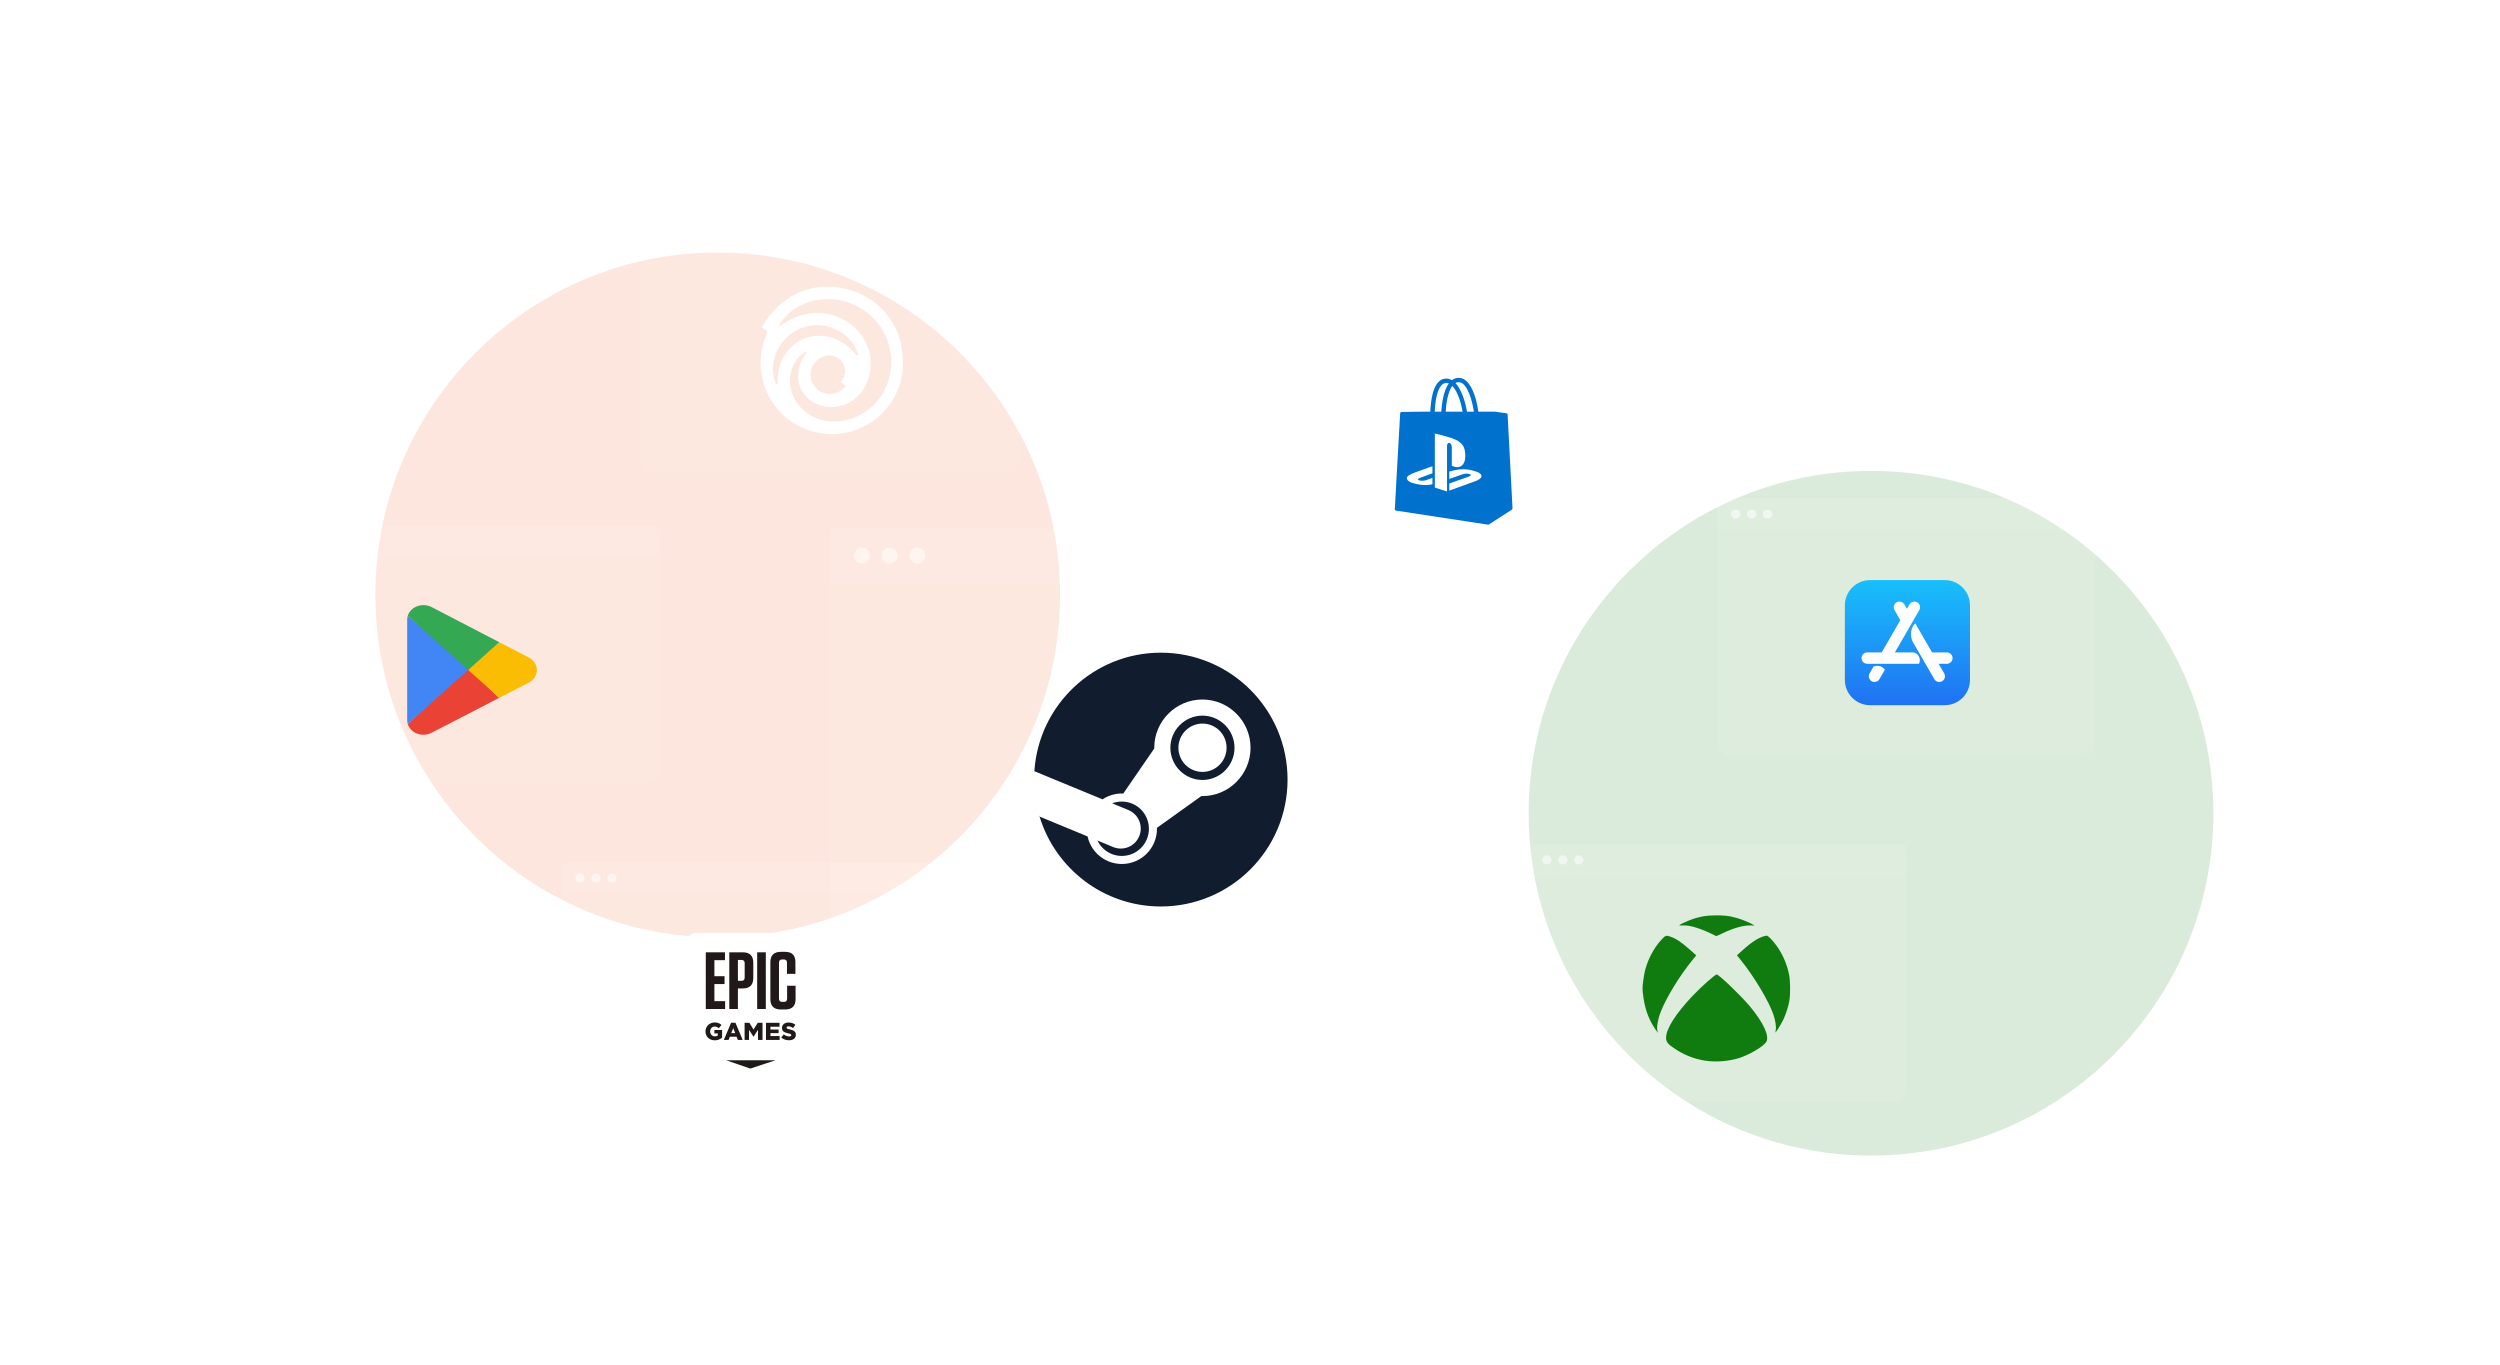 <svg width="1099" height="600" viewBox="0 0 1099 600" fill="none" xmlns="http://www.w3.org/2000/svg">
<g filter="url(#filter0_f_5796_19342)">
<circle cx="315.5" cy="261.5" r="150.5" fill="#F15A23" fill-opacity="0.15"/>
</g>
<g filter="url(#filter1_f_5796_19342)">
<circle cx="822.5" cy="357.5" r="150.5" fill="#107C10" fill-opacity="0.15"/>
</g>
<g filter="url(#filter2_b_5796_19342)">
<rect x="365" y="232" width="289" height="197" rx="5" fill="white" fill-opacity="0.07"/>
<rect x="365" y="232" width="289" height="24.407" fill="white" fill-opacity="0.06"/>
<ellipse cx="378.927" cy="244.204" rx="3.482" ry="3.487" fill="white" fill-opacity="0.52"/>
<ellipse cx="391.115" cy="244.204" rx="3.482" ry="3.487" fill="white" fill-opacity="0.52"/>
<ellipse cx="403.302" cy="244.204" rx="3.482" ry="3.487" fill="white" fill-opacity="0.52"/>
<g clip-path="url(#clip0_5796_19342)">
<path d="M456.93 358.746C463.814 381.73 485.104 398.491 510.298 398.491C541.066 398.491 566.009 373.514 566.009 342.703C566.009 311.893 541.066 286.916 510.298 286.916C480.774 286.916 456.615 309.916 454.707 338.997C458.318 345.059 459.719 348.809 456.927 358.746H456.93Z" fill="url(#paint0_linear_5796_19342)"/>
<path d="M507.429 328.73L507.434 329.006L493.802 348.836C491.594 348.735 489.38 349.124 487.277 349.991C486.361 350.363 485.487 350.831 484.669 351.385L454.733 339.03C454.733 339.03 454.04 350.442 456.927 358.946L478.09 367.691C479.134 372.447 482.407 376.617 487.216 378.622C490.999 380.196 495.251 380.202 499.039 378.639C502.826 377.076 505.839 374.071 507.416 370.285C508.258 368.268 508.663 366.096 508.607 363.911L528.094 349.956L528.573 349.964C540.246 349.964 549.734 340.435 549.734 328.73C549.734 317.025 540.263 307.531 528.573 307.507C516.905 307.507 507.411 317.025 507.411 328.73H507.429ZM504.156 368.915C501.624 375.017 494.639 377.888 488.569 375.355C485.875 374.221 483.691 372.135 482.434 369.494L489.323 372.353C490.387 372.796 491.528 373.026 492.681 373.027C493.833 373.029 494.975 372.804 496.041 372.363C497.106 371.923 498.075 371.277 498.891 370.462C499.707 369.647 500.355 368.678 500.797 367.613C501.693 365.459 501.698 363.037 500.812 360.879C499.926 358.721 498.22 357.004 496.071 356.105L488.933 353.15C491.68 352.104 494.803 352.069 497.724 353.284C500.684 354.509 502.947 356.818 504.159 359.769C505.371 362.721 505.364 365.975 504.142 368.915M528.592 342.878C524.851 342.868 521.267 341.373 518.625 338.722C515.982 336.071 514.497 332.479 514.493 328.734C514.498 324.989 515.983 321.398 518.626 318.748C521.268 316.097 524.852 314.604 528.592 314.593C532.332 314.603 535.917 316.096 538.56 318.746C541.203 321.397 542.689 324.988 542.694 328.734C542.69 332.48 541.204 336.072 538.561 338.723C535.918 341.375 532.333 342.868 528.592 342.878ZM518.028 328.711C518.025 325.897 519.139 323.197 521.124 321.204C523.109 319.212 525.802 318.09 528.613 318.085C534.454 318.085 539.205 322.845 539.205 328.711C539.206 331.526 538.091 334.226 536.105 336.218C534.119 338.21 531.424 339.331 528.613 339.333C525.802 339.329 523.109 338.208 521.124 336.216C519.139 334.225 518.026 331.525 518.028 328.711Z" fill="white"/>
</g>
</g>
<g filter="url(#filter3_b_5796_19342)">
<rect x="556" y="135" width="166" height="113" rx="5" fill="white" fill-opacity="0.07"/>
<rect x="556" y="135" width="166" height="14" fill="white" fill-opacity="0.06"/>
<circle cx="564" cy="142" r="2" fill="white" fill-opacity="0.52"/>
<circle cx="571" cy="142" r="2" fill="white" fill-opacity="0.52"/>
<circle cx="578" cy="142" r="2" fill="white" fill-opacity="0.52"/>
<g clip-path="url(#clip1_5796_19342)">
<path fill-rule="evenodd" clip-rule="evenodd" d="M662.74 182.118C662.74 181.854 662.477 181.642 662.215 181.695L657.12 180.955H656.962H649.871C649.451 177.626 648.191 172.024 645.774 168.801C644.461 167.004 642.886 166.106 641.205 166.106C640.154 166.106 639.104 166.476 638.263 167.11C637.423 166.581 636.372 166.37 635.374 166.423C630.542 166.898 629.071 174.033 628.756 180.955C624.554 180.955 620.3 181.008 616.098 181.114C615.783 181.114 615.52 181.325 615.52 181.642C615.415 183.598 614.942 191.207 614.312 202.939C613.629 215.358 613.261 222.122 613.156 223.919C613.156 224.183 613.366 224.394 613.629 224.447L633.956 227.565L654.073 230.63C654.231 230.63 654.389 230.63 654.546 230.524L664.473 224.13C664.789 223.972 664.946 223.654 664.894 223.285L662.74 182.118ZM641.205 168.008C642.203 168.061 643.148 168.537 643.726 169.329C646.195 172.024 647.403 177.732 647.928 180.955H644.881C644.199 176.675 642.465 171.232 639.839 168.378C640.259 168.114 640.785 168.008 641.205 168.008ZM638.421 169.646C640.732 172.024 642.308 176.992 642.938 180.955H635.532C635.742 177.309 636.477 172.236 638.421 169.646ZM629.702 208.065L624.187 210.073C623.241 210.443 623.084 210.919 623.871 211.183C624.922 211.447 626.025 211.394 627.075 211.024L629.702 210.073V212.874L629.176 212.98C626.445 213.455 623.609 213.191 620.93 212.293C618.356 211.553 617.884 210.02 619.092 209.122C619.985 208.541 620.983 208.065 622.033 207.695L629.702 204.947V208.065ZM635.637 168.325C636.057 168.272 636.53 168.325 636.898 168.537C634.482 171.866 633.799 177.679 633.589 180.955H630.7C631.067 173.134 632.801 168.589 635.637 168.325ZM636.11 196.122V216.045L630.752 214.354V190.573C633.221 191.102 635.69 191.789 638.106 192.581C642.623 194.167 644.146 196.069 644.146 200.455C644.146 204.736 641.52 206.374 638.211 204.736V196.809C638.211 195.858 638.053 195.012 637.16 194.748C636.53 194.589 636.11 195.171 636.11 196.122ZM650.974 210.073C650.344 210.866 648.768 211.447 648.768 211.447L637.108 215.675V212.557L645.722 209.492C646.667 209.122 646.825 208.646 646.037 208.382C644.987 208.118 643.884 208.171 642.833 208.541L637.108 210.549V207.325L637.423 207.22C638.736 206.797 640.049 206.533 641.415 206.374C643.936 206.11 646.457 206.427 648.821 207.272C651.342 208.065 651.605 209.281 650.974 210.073Z" fill="#0072CE"/>
</g>
</g>
<g filter="url(#filter4_b_5796_19342)">
<rect x="672" y="371" width="166" height="113" rx="5" fill="white" fill-opacity="0.07"/>
<rect x="672" y="371" width="166" height="14" fill="white" fill-opacity="0.06"/>
<circle cx="680" cy="378" r="2" fill="white" fill-opacity="0.52"/>
<circle cx="687" cy="378" r="2" fill="white" fill-opacity="0.52"/>
<circle cx="694" cy="378" r="2" fill="white" fill-opacity="0.52"/>
<g clip-path="url(#clip2_5796_19342)">
<path d="M751.265 466.48C746.267 466.007 741.207 464.231 736.86 461.425C733.218 459.075 732.396 458.108 732.396 456.179C732.396 452.305 736.702 445.518 744.069 437.783C748.252 433.389 754.08 428.241 754.71 428.38C755.936 428.651 765.732 438.104 769.4 442.555C775.199 449.59 777.864 455.352 776.509 457.921C775.48 459.873 769.091 463.69 764.398 465.156C760.53 466.365 755.449 466.877 751.265 466.48ZM727.476 452.151C724.449 447.557 722.92 443.035 722.182 436.493C721.938 434.334 722.024 433.099 722.735 428.664C723.619 423.144 726.799 416.75 730.623 412.819C732.25 411.147 732.395 411.103 734.38 411.767C736.785 412.572 739.357 414.33 743.346 417.899L745.676 419.983L744.402 421.528C738.499 428.697 732.268 438.866 729.923 445.155C728.648 448.572 728.136 452.003 728.686 453.432C729.056 454.398 728.716 454.038 727.472 452.153L727.476 452.151ZM780.605 452.932C780.904 451.488 780.526 448.837 779.64 446.161C777.72 440.368 771.304 429.592 765.412 422.264L763.557 419.957L765.564 418.135C768.184 415.755 770.003 414.33 771.967 413.119C773.515 412.164 775.728 411.319 776.68 411.319C777.266 411.319 779.331 413.445 780.998 415.758C783.58 419.339 785.479 423.688 786.441 428.209C787.063 431.134 787.115 437.386 786.541 440.303C786.066 442.696 785.071 445.798 784.106 447.903C783.374 449.479 781.572 452.541 780.78 453.538C780.373 454.051 780.373 454.05 780.599 452.944L780.605 452.932ZM751.8 410.225C749.081 408.86 744.887 407.394 742.57 406.999C741.759 406.861 740.373 406.782 739.493 406.827C737.581 406.923 737.666 406.824 740.732 405.391C743.281 404.2 745.408 403.499 748.296 402.899C751.542 402.224 757.647 402.217 760.842 402.883C764.292 403.603 768.356 405.099 770.645 406.494L771.327 406.907L769.766 406.829C766.662 406.674 762.139 407.915 757.283 410.251C755.818 410.957 754.545 411.52 754.452 411.505C754.359 411.487 753.165 410.912 751.797 410.225H751.8Z" fill="#107C10"/>
</g>
</g>
<g filter="url(#filter5_b_5796_19342)">
<rect x="124" y="231" width="166" height="113" rx="5" fill="white" fill-opacity="0.07"/>
<rect x="124" y="231" width="166" height="14" fill="white" fill-opacity="0.06"/>
<circle cx="132" cy="238" r="2" fill="white" fill-opacity="0.52"/>
<circle cx="139" cy="238" r="2" fill="white" fill-opacity="0.52"/>
<circle cx="146" cy="238" r="2" fill="white" fill-opacity="0.52"/>
<g clip-path="url(#clip3_5796_19342)">
<path d="M205.617 293.225L179.234 318.276C179.531 319.227 180.063 320.105 180.791 320.842C181.519 321.578 182.423 322.154 183.434 322.525C184.445 322.897 185.536 323.054 186.625 322.984C187.713 322.915 188.769 322.621 189.713 322.124L219.398 306.802L205.617 293.225Z" fill="#EA4335"/>
<path d="M232.299 288.966L219.461 282.303L205.012 293.795L219.52 306.766L232.259 300.173C233.388 299.638 234.333 298.833 234.993 297.845C235.653 296.857 236.001 295.724 236.001 294.57C236.001 293.415 235.653 292.283 234.993 291.295C234.333 290.307 233.388 289.502 232.259 288.966H232.299Z" fill="#FBBC04"/>
<path d="M179.236 270.74C179.077 271.274 178.997 271.825 179 272.379V316.637C179.002 317.19 179.081 317.741 179.236 318.276L206.523 293.866L179.236 270.74Z" fill="#4285F4"/>
<path d="M205.814 294.507L219.457 282.303L189.811 266.909C188.696 266.317 187.427 266.003 186.135 266C184.574 265.997 183.055 266.457 181.809 267.31C180.563 268.162 179.659 269.36 179.234 270.722L205.814 294.507Z" fill="#34A853"/>
</g>
</g>
<g filter="url(#filter6_b_5796_19342)">
<rect x="247" y="379" width="166" height="113" rx="5" fill="white" fill-opacity="0.07"/>
<rect x="247" y="379" width="166" height="14" fill="white" fill-opacity="0.06"/>
<circle cx="255" cy="386" r="2" fill="white" fill-opacity="0.52"/>
<circle cx="262" cy="386" r="2" fill="white" fill-opacity="0.52"/>
<circle cx="269" cy="386" r="2" fill="white" fill-opacity="0.52"/>
<g clip-path="url(#clip4_5796_19342)">
<mask id="mask0_5796_19342" style="mask-type:luminance" maskUnits="userSpaceOnUse" x="277" y="396" width="105" height="93">
<path d="M277.941 396.849H381.779V488.122H277.941V396.849Z" fill="white"/>
</mask>
<g mask="url(#mask0_5796_19342)">
<path fill-rule="evenodd" clip-rule="evenodd" d="M352.914 410H307.085C303.371 410 302 411.371 302 415.089V459.944C302 460.364 302.017 460.755 302.054 461.117C302.139 461.929 302.155 462.715 302.909 463.61C302.983 463.698 303.753 464.271 303.753 464.271C304.167 464.474 304.45 464.624 304.917 464.812L327.484 474.269C328.656 474.807 329.146 475.016 329.997 474.999V474.999C329.998 474.999 329.999 474.999 330 474.999C330.001 474.999 330.002 474.999 330.003 474.999V474.999C330.854 475.016 331.344 474.807 332.516 474.269L355.082 464.812C355.55 464.624 355.833 464.474 356.247 464.271C356.247 464.271 357.017 463.698 357.091 463.61C357.845 462.715 357.861 461.929 357.946 461.117C357.983 460.755 358 460.364 358 459.944V415.089C358 411.371 356.629 410 352.914 410Z" fill="white"/>
<path d="M349.845 455.096L349.834 455.2L349.824 455.313L349.803 455.417L349.772 455.52L349.752 455.613L349.721 455.717L349.68 455.81L349.638 455.893L349.598 455.986L349.546 456.069L349.494 456.151L349.433 456.234L349.381 456.317L349.32 456.389L349.247 456.462L349.186 456.524L349.103 456.596L349.031 456.658L348.948 456.721L348.866 456.772L348.784 456.834L348.691 456.885L348.598 456.927L348.506 456.978L348.403 457.02L348.3 457.061L348.197 457.092L348.094 457.123L348.001 457.154L347.898 457.175L347.806 457.196L347.713 457.216L347.61 457.237L347.507 457.247L347.414 457.258L347.311 457.268L347.198 457.279L347.095 457.289H346.992H346.879H346.765H346.662L346.56 457.279H346.446L346.344 457.268L346.24 457.258L346.127 457.247L346.024 457.227L345.921 457.216L345.818 457.196L345.715 457.175L345.612 457.154L345.509 457.134L345.406 457.103L345.313 457.082L345.211 457.051L345.108 457.02L345.015 456.978L344.912 456.947L344.819 456.917L344.717 456.875L344.624 456.834L344.531 456.792L344.438 456.741L344.345 456.7L344.253 456.648L344.171 456.596L344.078 456.545L343.996 456.493L343.913 456.441L343.831 456.379L343.749 456.317L343.666 456.255L343.584 456.193L343.511 456.131L343.429 456.058L343.491 455.976L343.563 455.903L343.625 455.82L343.697 455.738L343.759 455.665L343.82 455.582L343.893 455.5L343.954 455.427L344.027 455.344L344.088 455.272L344.16 455.189L344.222 455.106L344.284 455.034L344.356 454.951L344.418 454.868L344.49 454.796L344.552 454.713L344.634 454.775L344.726 454.837L344.809 454.9L344.902 454.962L344.984 455.013L345.077 455.075L345.159 455.127L345.252 455.168L345.334 455.22L345.427 455.262L345.52 455.303L345.612 455.344L345.705 455.375L345.798 455.417L345.901 455.448L346.004 455.479L346.096 455.51L346.199 455.531L346.302 455.551L346.405 455.572L346.518 455.582L346.622 455.603H346.725L346.838 455.613H346.941H347.064L347.177 455.603L347.281 455.582L347.373 455.562L347.466 455.541L347.548 455.51L347.62 455.469L347.703 455.407L347.764 455.334L347.806 455.251L347.837 455.158L347.847 455.055V455.034L347.837 454.91L347.795 454.806L347.744 454.734L347.672 454.672L347.589 454.61L347.507 454.568L347.414 454.527L347.311 454.486L347.188 454.434L347.116 454.413L347.034 454.393L346.941 454.361L346.848 454.341L346.745 454.31L346.642 454.289L346.529 454.258L346.426 454.237L346.313 454.206L346.21 454.186L346.106 454.155L346.004 454.134L345.901 454.103L345.808 454.072L345.705 454.051L345.612 454.02L345.52 453.989L345.427 453.958L345.313 453.917L345.211 453.875L345.108 453.834L345.004 453.792L344.912 453.741L344.809 453.689L344.726 453.637L344.634 453.586L344.552 453.523L344.469 453.472L344.397 453.41L344.325 453.337L344.253 453.265L344.191 453.192L344.13 453.12L344.078 453.048L344.027 452.965L343.975 452.872L343.933 452.8L343.902 452.717L343.872 452.624L343.841 452.541L343.82 452.438L343.8 452.344L343.789 452.241L343.779 452.138L343.769 452.024V451.91V451.889V451.786L343.779 451.682L343.789 451.589L343.8 451.486L343.82 451.393L343.841 451.3L343.872 451.206L343.893 451.113L343.933 451.02L343.975 450.927L344.016 450.834L344.067 450.741L344.119 450.648L344.181 450.565L344.243 450.482L344.314 450.399L344.387 450.327L344.459 450.244L344.541 450.172L344.613 450.12L344.696 450.058L344.778 449.996L344.86 449.944L344.953 449.892L345.046 449.851L345.138 449.799L345.231 449.758L345.334 449.727L345.437 449.686L345.53 449.655L345.612 449.634L345.705 449.613L345.798 449.592L345.901 449.572L345.993 449.551L346.096 449.541L346.199 449.53L346.302 449.52L346.405 449.51H346.508H346.622H346.735H346.848L346.961 449.52L347.074 449.53H347.177L347.291 449.541L347.394 449.561L347.507 449.572L347.61 449.592L347.703 449.613L347.806 449.634L347.908 449.655L348.001 449.675L348.104 449.706L348.197 449.737L348.289 449.758L348.393 449.799L348.485 449.83L348.578 449.872L348.67 449.913L348.774 449.955L348.866 450.006L348.948 450.048L349.041 450.099L349.134 450.151L349.216 450.203L349.309 450.265L349.391 450.317L349.474 450.379L349.556 450.441L349.638 450.503L349.577 450.586L349.525 450.668L349.464 450.751L349.402 450.834L349.34 450.927L349.288 451.01L349.226 451.093L349.165 451.175L349.113 451.258L349.052 451.341L348.99 451.424L348.938 451.507L348.877 451.6L348.814 451.682L348.753 451.765L348.701 451.848L348.64 451.931L348.557 451.869L348.465 451.817L348.382 451.765L348.3 451.703L348.207 451.662L348.124 451.61L348.032 451.569L347.95 451.527L347.857 451.486L347.775 451.444L347.682 451.413L347.6 451.372L347.486 451.341L347.383 451.31L347.281 451.279L347.177 451.258L347.074 451.238L346.972 451.217L346.869 451.206L346.765 451.196L346.673 451.186H346.57H346.446L346.333 451.206L346.23 451.227L346.137 451.248L346.055 451.289L345.983 451.331L345.89 451.413L345.828 451.507L345.788 451.6L345.777 451.703V451.724L345.788 451.858L345.839 451.972L345.88 452.034L345.952 452.107L346.045 452.158L346.127 452.21L346.23 452.251L346.344 452.293L346.467 452.334L346.549 452.355L346.631 452.386L346.725 452.407L346.817 452.438L346.92 452.458L347.034 452.489L347.147 452.52L347.26 452.552L347.373 452.572L347.476 452.603L347.589 452.634L347.693 452.655L347.795 452.686L347.898 452.717L347.991 452.748L348.094 452.779L348.187 452.81L348.279 452.841L348.393 452.882L348.496 452.934L348.598 452.975L348.701 453.027L348.794 453.079L348.887 453.13L348.969 453.182L349.052 453.244L349.134 453.296L349.216 453.368L349.299 453.441L349.371 453.523L349.443 453.596L349.504 453.679L349.567 453.772L349.618 453.854L349.669 453.948L349.711 454.03L349.742 454.123L349.772 454.217L349.793 454.31L349.814 454.413L349.834 454.517L349.845 454.62L349.855 454.734V454.848V454.868V454.982L349.845 455.096ZM342.623 457.165H342.519H342.417H342.314H342.211H342.108H342.005H341.902H341.799H341.685H341.583H341.48H341.377H341.273H341.171H341.068H340.965H340.861H340.759H340.656H340.553H340.45H340.347H340.244H340.141H340.038H339.935H339.832H339.729H339.616H339.513H339.41H339.307H339.204H339.101H338.998H338.895H338.792H338.689H338.586H338.483H338.38H338.277H338.174H338.071H337.968H337.865H337.762H337.649H337.546H337.443H337.34H337.237H337.134H337.031H336.928H336.825H336.722V457.061V456.958V456.854V456.751V456.648V456.545V456.441V456.338V456.234V456.131V456.027V455.924V455.82V455.717V455.613V455.51V455.407V455.303V455.21V455.106V455.003V454.9V454.796V454.693V454.589V454.486V454.382V454.279V454.175V454.072V453.968V453.865V453.761V453.658V453.554V453.451V453.347V453.244V453.141V453.037V452.934V452.831V452.727V452.624V452.52V452.417V452.314V452.21V452.107V452.003V451.9V451.796V451.693V451.589V451.496V451.393V451.289V451.186V451.082V450.979V450.875V450.772V450.668V450.565V450.462V450.358V450.255V450.151V450.048V449.944V449.841V449.737V449.634H336.825H336.928H337.031H337.134H337.237H337.34H337.443H337.546H337.649H337.752H337.855H337.958H338.061H338.164H338.257H338.36H338.462H338.565H338.669H338.771H338.874H338.977H339.08H339.183H339.286H339.389H339.492H339.595H339.698H339.801H339.904H340.007H340.11H340.213H340.316H340.419H340.522H340.625H340.728H340.831H340.934H341.037H341.139H341.233H341.335H341.438H341.541H341.645H341.747H341.85H341.953H342.056H342.159H342.262H342.365H342.468H342.571H342.674V449.737V449.83V449.934V450.037V450.141V450.234V450.337V450.441V450.534V450.637V450.741V450.834V450.937V451.041V451.144V451.238V451.341H342.571H342.468H342.365H342.262H342.159H342.056H341.963H341.861H341.758H341.655H341.551H341.449H341.346H341.243H341.139H341.037H340.934H340.831H340.728H340.635H340.532H340.429H340.326H340.223H340.12H340.018H339.914H339.811H339.708H339.606H339.502H339.399H339.307H339.204H339.101H338.998H338.895H338.792H338.689V451.444V451.548V451.651V451.755V451.858V451.951V452.055V452.158V452.262V452.365V452.469V452.572H338.792H338.895H338.998H339.101H339.204H339.307H339.41H339.513H339.606H339.708H339.811H339.914H340.018H340.12H340.223H340.326H340.429H340.532H340.635H340.738H340.841H340.944H341.047H341.15H341.253H341.356H341.449H341.551H341.655H341.758H341.861H341.963H342.067H342.17H342.272V452.676V452.769V452.872V452.975V453.068V453.172V453.275V453.368V453.472V453.575V453.679V453.772V453.875V453.979V454.072V454.175H342.17H342.067H341.963H341.861H341.758H341.655H341.551H341.449H341.356H341.253H341.15H341.047H340.944H340.841H340.738H340.635H340.532H340.429H340.326H340.223H340.12H340.018H339.914H339.811H339.708H339.606H339.513H339.41H339.307H339.204H339.101H338.998H338.895H338.792H338.689V454.279V454.393V454.496V454.6V454.713V454.817V454.92V455.034V455.137V455.241V455.355V455.458H338.792H338.895H338.998H339.101H339.204H339.307H339.41H339.513H339.616H339.729H339.832H339.935H340.038H340.141H340.244H340.347H340.45H340.553H340.656H340.759H340.861H340.965H341.068H341.171H341.273H341.377H341.48H341.583H341.685H341.799H341.902H342.005H342.108H342.211H342.314H342.417H342.519H342.623H342.726V455.562V455.655V455.758V455.862V455.965V456.058V456.162V456.265V456.358V456.462V456.565V456.658V456.761V456.865V456.968V457.061V457.165H342.623ZM335.099 457.165H334.996H334.893H334.779H334.677H334.574H334.471H334.367H334.265H334.151H334.049H333.946H333.842H333.74H333.637H333.524H333.42H333.317H333.214V457.061V456.958V456.854V456.751V456.647V456.543V456.44V456.336V456.233V456.13V456.026V455.922V455.819V455.715V455.612V455.508V455.404V455.3V455.197V455.094V454.99V454.887V454.783V454.679V454.576V454.472V454.369V454.265V454.161V454.058V453.954V453.851V453.747V453.644V453.54V453.436V453.333V453.23V453.126V453.022V452.919V452.815V452.711L333.163 452.794L333.101 452.888L333.05 452.971L332.988 453.054L332.936 453.147L332.874 453.23L332.823 453.312L332.771 453.406L332.71 453.489L332.658 453.571L332.596 453.654L332.545 453.748L332.483 453.831L332.432 453.914L332.38 454.007L332.318 454.09L332.267 454.173L332.205 454.266L332.154 454.349L332.092 454.431L332.041 454.525L331.989 454.608L331.927 454.691L331.876 454.784L331.814 454.867L331.763 454.95L331.701 455.033L331.649 455.126L331.598 455.209L331.536 455.292L331.485 455.385L331.423 455.468L331.371 455.551L331.309 455.645L331.258 455.727H331.217L331.155 455.634L331.103 455.551L331.042 455.458L330.99 455.375L330.928 455.282L330.877 455.198L330.815 455.105L330.764 455.022L330.702 454.929L330.65 454.847L330.588 454.753L330.537 454.67L330.475 454.577L330.423 454.494L330.362 454.4L330.31 454.318L330.249 454.225L330.187 454.142L330.135 454.048L330.074 453.965L330.022 453.872L329.96 453.789L329.909 453.696L329.847 453.613L329.796 453.52L329.734 453.437L329.682 453.344L329.62 453.26L329.569 453.167L329.507 453.085L329.455 452.991L329.394 452.909L329.342 452.815L329.281 452.732V452.836V452.939V453.043V453.147V453.25V453.354V453.457V453.561V453.665V453.768V453.861V453.965V454.068V454.172V454.276V454.379V454.483V454.586V454.69V454.793V454.897V455.001V455.104V455.207V455.311V455.414V455.518V455.622V455.725V455.829V455.932V456.036V456.13V456.233V456.336V456.44V456.543V456.647V456.751V456.854V456.958V457.061V457.165H329.178H329.075H328.972H328.869H328.766H328.663H328.56H328.457H328.354H328.251H328.148H328.045H327.942H327.839H327.736H327.633H327.53H327.427H327.324V457.061V456.958V456.854V456.751V456.648V456.545V456.441V456.338V456.234V456.131V456.027V455.924V455.82V455.717V455.613V455.51V455.407V455.303V455.21V455.106V455.003V454.9V454.796V454.693V454.589V454.486V454.382V454.279V454.175V454.072V453.968V453.865V453.761V453.658V453.554V453.451V453.347V453.244V453.141V453.037V452.934V452.831V452.727V452.624V452.52V452.417V452.314V452.21V452.107V452.003V451.9V451.796V451.693V451.589V451.496V451.393V451.289V451.186V451.082V450.979V450.875V450.772V450.668V450.565V450.462V450.358V450.255V450.151V450.048V449.944V449.841V449.737V449.634H327.427H327.53H327.623H327.726H327.828H327.932H328.024H328.127H328.231H328.333H328.426H328.529H328.632H328.735H328.827H328.93H329.034H329.137H329.229H329.332H329.435L329.487 449.717L329.538 449.81L329.6 449.892L329.651 449.985L329.703 450.068L329.754 450.161L329.806 450.243L329.867 450.336L329.919 450.419L329.971 450.502L330.022 450.594L330.074 450.677L330.135 450.77L330.187 450.853L330.239 450.945L330.29 451.028L330.352 451.111L330.404 451.203L330.455 451.286L330.506 451.379L330.557 451.462L330.619 451.555L330.671 451.637L330.722 451.73L330.774 451.813L330.825 451.895L330.887 451.988L330.939 452.071L330.99 452.164L331.042 452.247L331.093 452.34L331.155 452.423L331.207 452.515L331.258 452.598L331.309 452.515L331.361 452.423L331.423 452.34L331.474 452.247L331.525 452.164L331.577 452.071L331.639 451.988L331.69 451.895L331.742 451.813L331.793 451.73L331.855 451.637L331.906 451.555L331.958 451.462L332.01 451.379L332.071 451.286L332.123 451.203L332.175 451.111L332.226 451.028L332.278 450.945L332.339 450.853L332.391 450.77L332.442 450.677L332.494 450.594L332.555 450.502L332.607 450.419L332.658 450.336L332.71 450.243L332.771 450.161L332.823 450.068L332.874 449.985L332.926 449.892L332.988 449.81L333.039 449.717L333.091 449.634H333.194H333.297H333.39H333.493H333.595H333.698H333.791H333.894H333.997H334.1H334.193H334.296H334.398H334.501H334.594H334.697H334.8H334.903H334.996H335.099H335.202V449.737V449.841V449.944V450.048V450.151V450.255V450.358V450.462V450.565V450.668V450.772V450.875V450.979V451.082V451.186V451.289V451.393V451.496V451.589V451.693V451.796V451.9V452.003V452.107V452.21V452.314V452.417V452.52V452.624V452.727V452.831V452.934V453.037V453.141V453.244V453.347V453.451V453.554V453.658V453.761V453.865V453.968V454.072V454.175V454.279V454.382V454.486V454.589V454.693V454.796V454.9V455.003V455.106V455.21V455.303V455.407V455.51V455.613V455.717V455.82V455.924V456.027V456.131V456.234V456.338V456.441V456.545V456.648V456.751V456.854V456.958V457.061V457.165H335.099ZM323.151 454.061L323.12 453.968L323.079 453.864L323.038 453.771L323.006 453.677L322.966 453.584L322.924 453.481L322.893 453.387L322.852 453.294L322.811 453.201L322.78 453.107L322.739 453.004L322.708 452.911L322.667 452.817L322.626 452.724L322.595 452.631L322.554 452.527L322.512 452.433L322.481 452.34L322.44 452.247L322.399 452.143L322.368 452.049L322.327 451.956L322.286 452.049L322.255 452.143L322.214 452.247L322.172 452.34L322.142 452.433L322.101 452.527L322.059 452.631L322.018 452.724L321.987 452.817L321.946 452.911L321.905 453.004L321.874 453.107L321.833 453.201L321.791 453.294L321.76 453.387L321.72 453.481L321.678 453.584L321.637 453.677L321.607 453.771L321.565 453.864L321.524 453.968L321.493 454.061L321.452 454.155H321.555H321.658H321.76H321.864H321.967H322.069H322.172H322.276H322.368H322.471H322.575H322.677H322.78H322.883H322.986H323.089H323.192L323.151 454.061ZM326.385 457.165H326.281H326.189H326.086H325.982H325.88H325.777H325.684H325.581H325.478H325.375H325.272H325.169H325.076H324.974H324.871H324.767H324.665H324.572H324.469H324.366L324.325 457.072L324.294 456.978L324.253 456.885L324.211 456.782L324.181 456.689L324.139 456.596L324.098 456.503L324.068 456.41L324.026 456.317L323.985 456.224L323.954 456.131L323.913 456.027L323.872 455.934L323.841 455.841L323.799 455.748H323.696H323.594H323.491H323.388H323.295H323.192H323.089H322.986H322.883H322.78H322.677H322.575H322.471H322.368H322.276H322.172H322.069H321.967H321.864H321.76H321.658H321.555H321.452H321.349H321.256H321.153H321.05H320.947H320.844L320.803 455.841L320.772 455.934L320.731 456.027L320.69 456.131L320.659 456.224L320.618 456.317L320.576 456.41L320.545 456.503L320.505 456.596L320.463 456.689L320.432 456.782L320.391 456.885L320.35 456.978L320.319 457.072L320.278 457.165H320.175H320.072H319.969H319.866H319.763H319.65H319.547H319.444H319.341H319.238H319.135H319.032H318.929H318.826H318.723H318.61H318.506H318.404H318.301H318.198L318.239 457.072L318.28 456.978L318.321 456.885L318.362 456.782L318.393 456.689L318.435 456.596L318.476 456.503L318.517 456.41L318.558 456.317L318.6 456.213L318.64 456.12L318.682 456.027L318.713 455.934L318.754 455.841L318.795 455.748L318.836 455.645L318.877 455.551L318.918 455.458L318.96 455.365L319.001 455.272L319.032 455.179L319.073 455.075L319.114 454.982L319.156 454.889L319.196 454.796L319.238 454.703L319.279 454.61L319.32 454.506L319.351 454.413L319.392 454.32L319.434 454.227L319.475 454.134L319.516 454.041L319.557 453.937L319.598 453.844L319.639 453.751L319.67 453.658L319.712 453.565L319.752 453.472L319.794 453.368L319.835 453.275L319.876 453.182L319.917 453.089L319.959 452.996L319.99 452.903L320.031 452.81L320.072 452.707L320.113 452.614L320.154 452.52L320.195 452.427L320.237 452.334L320.278 452.241L320.309 452.138L320.35 452.045L320.391 451.951L320.432 451.858L320.474 451.765L320.515 451.672L320.556 451.569L320.597 451.475L320.628 451.382L320.669 451.289L320.71 451.196L320.751 451.103L320.793 451L320.834 450.906L320.875 450.813L320.916 450.72L320.947 450.627L320.988 450.534L321.03 450.43L321.071 450.337L321.112 450.244L321.153 450.151L321.195 450.058L321.235 449.965L321.266 449.861L321.308 449.768L321.349 449.675L321.39 449.582H321.493H321.586H321.689H321.791H321.895H321.987H322.09H322.193H322.296H322.389H322.492H322.595H322.698H322.791H322.893H322.996H323.1H323.192H323.295L323.336 449.675L323.378 449.768L323.418 449.861L323.46 449.965L323.491 450.058L323.532 450.151L323.573 450.244L323.614 450.337L323.656 450.43L323.696 450.534L323.738 450.627L323.779 450.72L323.81 450.813L323.851 450.906L323.892 451L323.934 451.103L323.975 451.196L324.016 451.289L324.057 451.382L324.098 451.475L324.129 451.569L324.17 451.672L324.211 451.765L324.253 451.858L324.294 451.951L324.335 452.045L324.376 452.138L324.417 452.241L324.449 452.334L324.489 452.427L324.531 452.52L324.572 452.614L324.613 452.707L324.654 452.81L324.696 452.903L324.737 452.996L324.767 453.089L324.809 453.182L324.85 453.275L324.891 453.368L324.932 453.472L324.974 453.565L325.015 453.658L325.056 453.751L325.087 453.844L325.128 453.937L325.169 454.041L325.21 454.134L325.252 454.227L325.293 454.32L325.334 454.413L325.375 454.506L325.406 454.61L325.447 454.703L325.488 454.796L325.53 454.889L325.57 454.982L325.612 455.075L325.653 455.179L325.695 455.272L325.725 455.365L325.766 455.458L325.808 455.551L325.849 455.645L325.89 455.748L325.931 455.841L325.973 455.934L326.013 456.027L326.045 456.12L326.086 456.213L326.127 456.317L326.168 456.41L326.209 456.503L326.25 456.596L326.291 456.689L326.333 456.782L326.364 456.885L326.405 456.978L326.446 457.072L326.487 457.165H326.385ZM317.363 456.203L317.28 456.265L317.209 456.317L317.126 456.379L317.044 456.431L316.962 456.493L316.879 456.545L316.797 456.596L316.704 456.648L316.611 456.7L316.519 456.751L316.426 456.792L316.333 456.844L316.23 456.885L316.138 456.927L316.034 456.968L315.942 457.01L315.849 457.041L315.756 457.072L315.664 457.103L315.561 457.134L315.468 457.165L315.365 457.186L315.272 457.206L315.17 457.227L315.066 457.247L314.963 457.258L314.85 457.268L314.747 457.279L314.634 457.289L314.531 457.299L314.418 457.31H314.304H314.191H314.078H313.975L313.872 457.299L313.759 457.289L313.656 457.279L313.553 457.268L313.45 457.258L313.347 457.237L313.244 457.216L313.151 457.196L313.048 457.175L312.956 457.144L312.853 457.123L312.76 457.092L312.667 457.051L312.575 457.02L312.472 456.978L312.379 456.937L312.286 456.896L312.194 456.854L312.101 456.803L312.019 456.751L311.926 456.7L311.843 456.648L311.761 456.596L311.678 456.534L311.596 456.472L311.514 456.41L311.442 456.348L311.37 456.286L311.297 456.213L311.226 456.151L311.153 456.079L311.081 456.007L311.019 455.934L310.958 455.851L310.896 455.779L310.844 455.696L310.783 455.613L310.731 455.531L310.68 455.448L310.628 455.355L310.576 455.272L310.536 455.179L310.494 455.086L310.453 454.993L310.412 454.9L310.381 454.817L310.34 454.724L310.319 454.63L310.289 454.537L310.268 454.434L310.237 454.341L310.216 454.237L310.206 454.144L310.185 454.041L310.175 453.948L310.164 453.844L310.155 453.741L310.145 453.637V453.523V453.42V453.399V453.296L310.155 453.182V453.079L310.164 452.975L310.175 452.861L310.196 452.758L310.206 452.655L310.227 452.562L310.258 452.458L310.278 452.355L310.309 452.262L310.34 452.158L310.371 452.065L310.412 451.962L310.453 451.869L310.494 451.776L310.536 451.682L310.576 451.589L310.628 451.496L310.68 451.413L310.731 451.331L310.783 451.248L310.834 451.165L310.896 451.082L310.958 451L311.019 450.917L311.081 450.844L311.153 450.772L311.215 450.699L311.287 450.627L311.36 450.555L311.431 450.493L311.514 450.42L311.586 450.358L311.668 450.296L311.751 450.244L311.833 450.182L311.916 450.13L311.998 450.079L312.09 450.027L312.183 449.975L312.276 449.924L312.368 449.882L312.461 449.841L312.564 449.789L312.646 449.758L312.749 449.727L312.842 449.686L312.935 449.665L313.027 449.634L313.131 449.613L313.223 449.582L313.326 449.561L313.429 449.551L313.532 449.53L313.635 449.52L313.738 449.51L313.841 449.499L313.944 449.489H314.057H314.16H314.273H314.387L314.5 449.499L314.614 449.51H314.716L314.819 449.52L314.932 449.541L315.025 449.551L315.128 449.572L315.231 449.592L315.324 449.613L315.417 449.634L315.509 449.655L315.602 449.686L315.695 449.706L315.777 449.737L315.87 449.768L315.963 449.81L316.055 449.851L316.148 449.892L316.241 449.944L316.333 449.986L316.416 450.037L316.508 450.089L316.59 450.141L316.684 450.193L316.766 450.255L316.848 450.306L316.931 450.368L317.013 450.43L317.095 450.503L317.178 450.565L317.115 450.648L317.044 450.72L316.982 450.803L316.91 450.886L316.848 450.969L316.786 451.041L316.714 451.124L316.652 451.206L316.59 451.279L316.519 451.362L316.457 451.444L316.385 451.527L316.323 451.6L316.261 451.682L316.189 451.765L316.127 451.848L316.055 451.92L315.993 452.003L315.911 451.941L315.829 451.869L315.746 451.817L315.664 451.755L315.582 451.703L315.499 451.651L315.417 451.6L315.324 451.548L315.241 451.507L315.159 451.465L315.077 451.434L314.984 451.403L314.892 451.372L314.799 451.351L314.696 451.331L314.593 451.31L314.49 451.3L314.377 451.289L314.263 451.279H314.15H314.047L313.944 451.289L313.851 451.3L313.748 451.32L313.656 451.341L313.563 451.372L313.47 451.403L313.378 451.444L313.285 451.486L313.203 451.537L313.121 451.589L313.038 451.641L312.966 451.703L312.893 451.765L312.822 451.827L312.76 451.9L312.688 451.972L312.626 452.055L312.575 452.127L312.523 452.21L312.472 452.303L312.42 452.386L312.379 452.479L312.348 452.572L312.307 452.665L312.276 452.769L312.255 452.872L312.235 452.965L312.214 453.079L312.204 453.182L312.194 453.285V453.399V453.42V453.523L312.204 453.627L312.214 453.72L312.224 453.824L312.245 453.917L312.266 454.01L312.286 454.103L312.317 454.196L312.348 454.279L312.389 454.382L312.43 454.475L312.482 454.568L312.533 454.651L312.585 454.734L312.646 454.817L312.709 454.889L312.78 454.962L312.842 455.034L312.914 455.096L312.997 455.158L313.079 455.22L313.161 455.272L313.244 455.324L313.336 455.365L313.429 455.407L313.522 455.448L313.625 455.479L313.728 455.51L313.831 455.531L313.934 455.551L314.037 455.562L314.15 455.572H314.263H314.387L314.5 455.562L314.614 455.551L314.716 455.541L314.819 455.52L314.923 455.5L315.025 455.469L315.118 455.448L315.211 455.407L315.293 455.365L315.386 455.324L315.458 455.282L315.54 455.231V455.127V455.024V454.92V454.817V454.703V454.6V454.496V454.393V454.289H315.437H315.344H315.241H315.139H315.036H314.943H314.84H314.737H314.634H314.541H314.438H314.336H314.233H314.14H314.037V454.186V454.093V453.989V453.886V453.782V453.689V453.586V453.482V453.379V453.285V453.182V453.079V452.975V452.882V452.779H314.14H314.243H314.346H314.449H314.551H314.654H314.758H314.861H314.963H315.066H315.17H315.272H315.375H315.478H315.582H315.684H315.787H315.89H315.993H316.096H316.199H316.302H316.405H316.508H316.611H316.714H316.817H316.92H317.023H317.126H317.229H317.332H317.435V452.882V452.985V453.089V453.182V453.285V453.389V453.492V453.596V453.699V453.792V453.896V453.999V454.103V454.206V454.31V454.413V454.506V454.61V454.713V454.817V454.92V455.024V455.127V455.22V455.324V455.427V455.531V455.634V455.738V455.831V455.934V456.038V456.141L317.363 456.203Z" fill="#211919"/>
<path d="M314.052 432.594H318.515V429.141H314.052V422.091H318.692V418.638H310.262V443.56H318.763V440.107H314.052V432.594Z" fill="#211919"/>
<path d="M346.02 433.342V438.967C346.02 439.964 345.559 440.427 344.604 440.427H343.895C342.903 440.427 342.442 439.964 342.442 438.967V423.23C342.442 422.234 342.903 421.771 343.895 421.771H344.532C345.489 421.771 345.95 422.234 345.95 423.23V428.108H349.668V423.017C349.668 419.92 348.181 418.424 345.1 418.424H343.257C340.176 418.424 338.652 419.955 338.652 423.053V439.145C338.652 442.243 340.176 443.773 343.257 443.773H345.135C348.217 443.773 349.74 442.243 349.74 439.145V433.342H346.02Z" fill="#211919"/>
<path d="M332.859 443.56H336.65V418.638H332.859V443.56Z" fill="#211919"/>
<path d="M327.359 429.71C327.359 430.707 326.899 431.17 325.943 431.17H324.384V421.985H325.943C326.899 421.985 327.359 422.447 327.359 423.444V429.71ZM326.544 418.638H320.594V443.56H324.384V434.516H326.544C329.626 434.516 331.149 432.986 331.149 429.889V423.266C331.149 420.169 329.626 418.638 326.544 418.638Z" fill="#211919"/>
<path fill-rule="evenodd" clip-rule="evenodd" d="M319.203 466.094H340.9L329.825 469.747L319.203 466.094Z" fill="#211919"/>
</g>
</g>
</g>
<g filter="url(#filter7_b_5796_19342)">
<rect x="282" y="95" width="166" height="113" rx="5" fill="white" fill-opacity="0.07"/>
<rect x="282" y="95" width="166" height="14" fill="white" fill-opacity="0.06"/>
<circle cx="290" cy="102" r="2" fill="white" fill-opacity="0.52"/>
<circle cx="297" cy="102" r="2" fill="white" fill-opacity="0.52"/>
<circle cx="304" cy="102" r="2" fill="white" fill-opacity="0.52"/>
<g clip-path="url(#clip5_5796_19342)">
<path d="M363.704 126C343.61 126 334.936 143.904 334.936 143.904L337.489 145.734C337.489 145.734 334.276 151.85 334.365 159.695C334.365 175.709 347.1 190.794 365.847 190.794C382.877 190.794 396.946 176.918 396.946 159.734C396.946 137.322 379.583 126 363.704 126ZM363.878 131.463C379.578 131.463 391.761 144.128 391.761 158.85C391.761 174.457 380.034 185.311 366.37 185.311C356.313 185.311 347.241 177.645 347.241 167.134C347.241 161.063 350.464 156.831 354.076 154.575L354.605 155.149C353.616 155.923 350.798 160.456 350.798 164.91C350.798 173.18 357.276 178.908 365.439 178.908C375.837 178.908 382.771 170.031 382.771 159.723C382.771 147.73 372.196 137.549 359.469 137.549C352.43 137.549 346.456 140.579 343.023 143.254L342.489 142.77C346.98 135.838 354.758 131.463 363.878 131.463ZM359.194 142.936C367.315 142.936 375.244 148.314 377.223 155.948L376.504 156.221C372.95 151.524 367.127 147.631 360.251 147.631C347.598 147.631 340.953 159.14 341.929 168.752L341.184 169.026C341.184 169.026 339.786 165.939 339.786 162.279C339.786 151.679 348.482 142.936 359.194 142.936ZM364.562 156.238C368.407 156.238 371.482 159.358 371.482 163.061C371.482 166.126 369.516 167.942 369.516 167.942L371.844 169.572C371.844 169.572 369.536 173.2 364.823 173.2C360.315 173.2 356.329 169.558 356.329 164.66C356.329 159.613 360.665 156.238 364.562 156.238Z" fill="white"/>
</g>
</g>
<g filter="url(#filter8_b_5796_19342)">
<rect x="755" y="219" width="166" height="113" rx="5" fill="white" fill-opacity="0.07"/>
<rect x="755" y="219" width="166" height="14" fill="white" fill-opacity="0.06"/>
<circle cx="763" cy="226" r="2" fill="white" fill-opacity="0.52"/>
<circle cx="770" cy="226" r="2" fill="white" fill-opacity="0.52"/>
<circle cx="777" cy="226" r="2" fill="white" fill-opacity="0.52"/>
<g clip-path="url(#clip6_5796_19342)">
<path d="M854.89 255H822.11C815.971 255 811 259.971 811 266.11V298.897C811 305.029 815.971 310 822.11 310H854.897C861.029 310 866.007 305.029 866.007 298.89V266.11C866 259.971 861.029 255 854.89 255Z" fill="url(#paint1_linear_5796_19342)"/>
<path d="M838.266 267.636L839.379 265.711C840.067 264.508 841.6 264.102 842.803 264.79C844.006 265.477 844.412 267.011 843.724 268.214L832.992 286.79H840.754C843.271 286.79 844.68 289.746 843.587 291.795H820.831C819.442 291.795 818.328 290.681 818.328 289.292C818.328 287.904 819.442 286.79 820.831 286.79H827.211L835.378 272.634L832.827 268.207C832.14 267.004 832.546 265.484 833.749 264.783C834.952 264.096 836.471 264.501 837.172 265.704L838.266 267.636ZM828.613 294.373L826.207 298.546C825.519 299.749 823.986 300.155 822.783 299.467C821.58 298.78 821.174 297.247 821.862 296.044L823.649 292.95C825.671 292.324 827.314 292.806 828.613 294.373ZM849.334 286.804H855.845C857.234 286.804 858.347 287.917 858.347 289.306C858.347 290.695 857.234 291.809 855.845 291.809H852.229L854.669 296.044C855.357 297.247 854.951 298.766 853.748 299.467C852.545 300.155 851.026 299.749 850.324 298.546C846.213 291.417 843.126 286.082 841.077 282.527C838.981 278.911 840.479 275.281 841.957 274.051C843.601 276.869 846.055 281.125 849.334 286.804Z" fill="white"/>
</g>
</g>
<defs>
<filter id="filter0_f_5796_19342" x="0" y="-54" width="631" height="631" filterUnits="userSpaceOnUse" color-interpolation-filters="sRGB">
<feFlood flood-opacity="0" result="BackgroundImageFix"/>
<feBlend mode="normal" in="SourceGraphic" in2="BackgroundImageFix" result="shape"/>
<feGaussianBlur stdDeviation="82.5" result="effect1_foregroundBlur_5796_19342"/>
</filter>
<filter id="filter1_f_5796_19342" x="507" y="42" width="631" height="631" filterUnits="userSpaceOnUse" color-interpolation-filters="sRGB">
<feFlood flood-opacity="0" result="BackgroundImageFix"/>
<feBlend mode="normal" in="SourceGraphic" in2="BackgroundImageFix" result="shape"/>
<feGaussianBlur stdDeviation="82.5" result="effect1_foregroundBlur_5796_19342"/>
</filter>
<filter id="filter2_b_5796_19342" x="358.3" y="225.3" width="302.4" height="210.4" filterUnits="userSpaceOnUse" color-interpolation-filters="sRGB">
<feFlood flood-opacity="0" result="BackgroundImageFix"/>
<feGaussianBlur in="BackgroundImageFix" stdDeviation="3.35"/>
<feComposite in2="SourceAlpha" operator="in" result="effect1_backgroundBlur_5796_19342"/>
<feBlend mode="normal" in="SourceGraphic" in2="effect1_backgroundBlur_5796_19342" result="shape"/>
</filter>
<filter id="filter3_b_5796_19342" x="549.3" y="128.3" width="179.4" height="126.4" filterUnits="userSpaceOnUse" color-interpolation-filters="sRGB">
<feFlood flood-opacity="0" result="BackgroundImageFix"/>
<feGaussianBlur in="BackgroundImageFix" stdDeviation="3.35"/>
<feComposite in2="SourceAlpha" operator="in" result="effect1_backgroundBlur_5796_19342"/>
<feBlend mode="normal" in="SourceGraphic" in2="effect1_backgroundBlur_5796_19342" result="shape"/>
</filter>
<filter id="filter4_b_5796_19342" x="665.3" y="364.3" width="179.4" height="126.4" filterUnits="userSpaceOnUse" color-interpolation-filters="sRGB">
<feFlood flood-opacity="0" result="BackgroundImageFix"/>
<feGaussianBlur in="BackgroundImageFix" stdDeviation="3.35"/>
<feComposite in2="SourceAlpha" operator="in" result="effect1_backgroundBlur_5796_19342"/>
<feBlend mode="normal" in="SourceGraphic" in2="effect1_backgroundBlur_5796_19342" result="shape"/>
</filter>
<filter id="filter5_b_5796_19342" x="117.3" y="224.3" width="179.4" height="126.4" filterUnits="userSpaceOnUse" color-interpolation-filters="sRGB">
<feFlood flood-opacity="0" result="BackgroundImageFix"/>
<feGaussianBlur in="BackgroundImageFix" stdDeviation="3.35"/>
<feComposite in2="SourceAlpha" operator="in" result="effect1_backgroundBlur_5796_19342"/>
<feBlend mode="normal" in="SourceGraphic" in2="effect1_backgroundBlur_5796_19342" result="shape"/>
</filter>
<filter id="filter6_b_5796_19342" x="240.3" y="372.3" width="179.4" height="126.4" filterUnits="userSpaceOnUse" color-interpolation-filters="sRGB">
<feFlood flood-opacity="0" result="BackgroundImageFix"/>
<feGaussianBlur in="BackgroundImageFix" stdDeviation="3.35"/>
<feComposite in2="SourceAlpha" operator="in" result="effect1_backgroundBlur_5796_19342"/>
<feBlend mode="normal" in="SourceGraphic" in2="effect1_backgroundBlur_5796_19342" result="shape"/>
</filter>
<filter id="filter7_b_5796_19342" x="275.3" y="88.3" width="179.4" height="126.4" filterUnits="userSpaceOnUse" color-interpolation-filters="sRGB">
<feFlood flood-opacity="0" result="BackgroundImageFix"/>
<feGaussianBlur in="BackgroundImageFix" stdDeviation="3.35"/>
<feComposite in2="SourceAlpha" operator="in" result="effect1_backgroundBlur_5796_19342"/>
<feBlend mode="normal" in="SourceGraphic" in2="effect1_backgroundBlur_5796_19342" result="shape"/>
</filter>
<filter id="filter8_b_5796_19342" x="748.3" y="212.3" width="179.4" height="126.4" filterUnits="userSpaceOnUse" color-interpolation-filters="sRGB">
<feFlood flood-opacity="0" result="BackgroundImageFix"/>
<feGaussianBlur in="BackgroundImageFix" stdDeviation="3.35"/>
<feComposite in2="SourceAlpha" operator="in" result="effect1_backgroundBlur_5796_19342"/>
<feBlend mode="normal" in="SourceGraphic" in2="effect1_backgroundBlur_5796_19342" result="shape"/>
</filter>
<linearGradient id="paint0_linear_5796_19342" x1="6019.79" y1="286.916" x2="6019.79" y2="11444.4" gradientUnits="userSpaceOnUse">
<stop stop-color="#111D2E"/>
<stop offset="0.212" stop-color="#051839"/>
<stop offset="0.407" stop-color="#0A1B48"/>
<stop offset="0.581" stop-color="#132E62"/>
<stop offset="0.738" stop-color="#144B7E"/>
<stop offset="0.873" stop-color="#136497"/>
<stop offset="1" stop-color="#1387B8"/>
</linearGradient>
<linearGradient id="paint1_linear_5796_19342" x1="838.503" y1="255" x2="838.503" y2="310" gradientUnits="userSpaceOnUse">
<stop stop-color="#18BFFB"/>
<stop offset="1" stop-color="#2072F3"/>
</linearGradient>
<clipPath id="clip0_5796_19342">
<rect width="113.163" height="113.319" fill="white" transform="translate(453.789 286.044)"/>
</clipPath>
<clipPath id="clip1_5796_19342">
<rect width="52" height="65" fill="white" transform="translate(613 166)"/>
</clipPath>
<clipPath id="clip2_5796_19342">
<rect width="65" height="65" fill="white" transform="translate(722 402)"/>
</clipPath>
<clipPath id="clip3_5796_19342">
<rect width="57" height="57" fill="white" transform="translate(179 266)"/>
</clipPath>
<clipPath id="clip4_5796_19342">
<rect width="56" height="65" fill="white" transform="translate(302 410)"/>
</clipPath>
<clipPath id="clip5_5796_19342">
<rect width="63" height="65" fill="white" transform="translate(334 126)"/>
</clipPath>
<clipPath id="clip6_5796_19342">
<rect width="55" height="55" fill="white" transform="translate(811 255)"/>
</clipPath>
</defs>
</svg>
